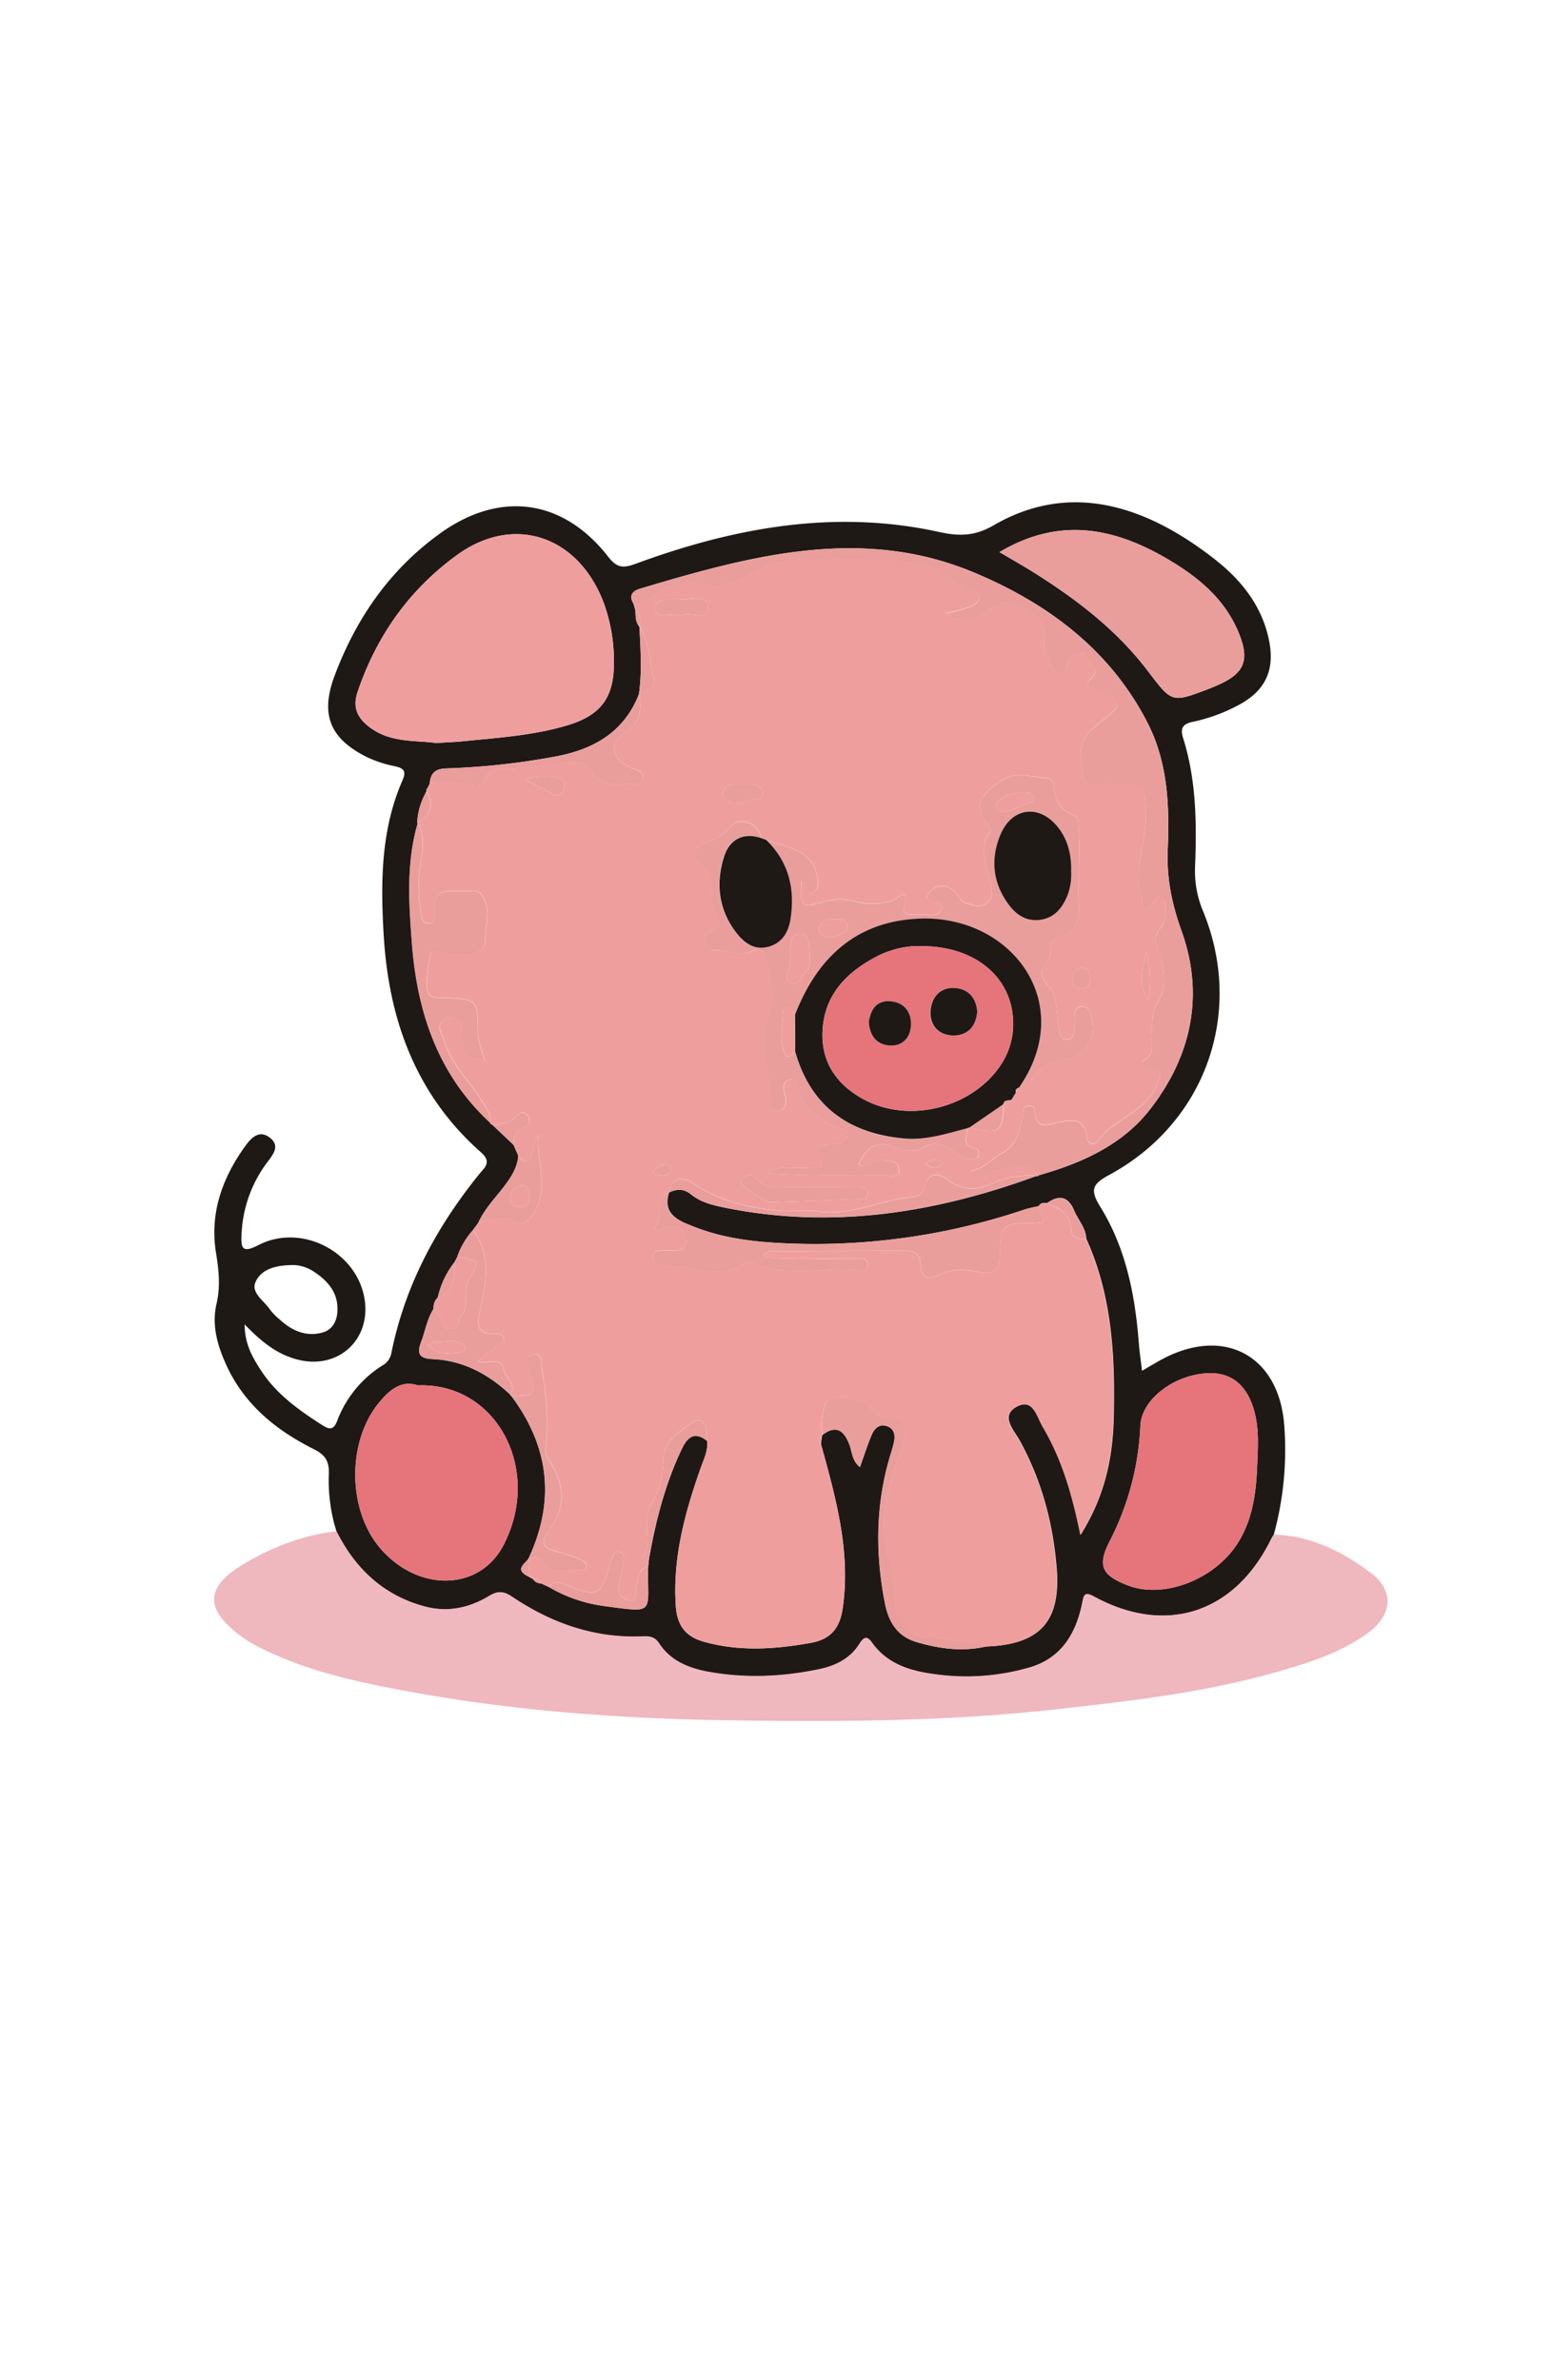 <svg id="Capa_1" data-name="Capa 1" xmlns="http://www.w3.org/2000/svg" viewBox="0 0 667.71 1024"><defs><style>.cls-1{fill:#1f1916;}.cls-2{fill:#efb7be;}.cls-3{fill:#ef9e9e;}.cls-4{fill:#e99e9c;}.cls-5{fill:#e6747b;}</style></defs><path class="cls-1" d="M144.74,658.82A73,73,0,0,1,141.48,634c.16-5.19-1.49-8-6.26-10.38-16-8-29.61-18.84-37.49-35.52-4-8.58-6.79-17.64-4.58-27.11,1.73-7.38,1-14.37-.17-21.66-2.87-17.21,2.58-32.38,12.51-46.2,2.57-3.58,6-7.15,10.54-3.69,4.73,3.63,1.38,7.37-1.25,10.89a55.43,55.43,0,0,0-10.86,30.73c-.34,6.14.4,8.18,7.24,4.65,18.27-9.44,41.81,2.5,45.55,22.46,3.36,17.89-11,31.31-28.63,26.81-8.79-2.23-15.62-7.64-22.83-15.17,0,8.58,3.5,14.44,7.21,20.09,6.68,10.17,16.38,17,26.47,23.45,3.19,2,4.76,1.6,6.17-2.12a48.28,48.28,0,0,1,19.58-23.84,7.61,7.61,0,0,0,3.71-5.28c5.79-28.94,19.35-54.09,37.73-76.88,2.28-2.83,5.68-5.14.81-9.44-28-24.73-39.7-57-41.85-93.39-1.34-22.72-1.27-45.33,8.11-66.73,1.86-4.24.14-5.23-3.61-6.06a50.45,50.45,0,0,1-12-4c-15.8-8-19.81-18.34-13.62-34.88,9.24-24.68,23.72-45.59,45.27-61.15,25.8-18.63,53-15,72.46,10,3.67,4.71,6.29,5,11.75,3C315.76,227,359.09,219,404,228.88c8.73,1.93,15.42,1.82,23.58-2.91,31.19-18.08,63.29-10.16,94.9,14.55,11.55,9,20.59,20.24,23.54,35.25,2.47,12.59-1.62,21.38-13,27.5a73.86,73.86,0,0,1-19.83,7.29c-4.18.88-5.58,2.6-4.18,7,5.71,18.1,5.87,36.79,5.13,55.51a44.59,44.59,0,0,0,3.46,19c17.82,43.36,1.24,90.82-40.19,113.33-7.4,4-8.66,6.36-4,13.9,11.09,17.92,15,38.24,16.58,59,.27,3.55.82,7.08,1.34,11.48,3.88-2.21,6.92-4.13,10.12-5.73,26.21-13.09,48.87-.13,51.06,29.14A138.67,138.67,0,0,1,548,660.36a14.09,14.09,0,0,0-.91,1.41C531.53,694,501.79,703.91,470.65,687c-4.28-2.33-4.41-.46-5.09,2.87-2.72,13.31-9.19,23.9-23.05,27.76a97.13,97.13,0,0,1-37.8,3.12c-11.51-1.36-22.38-3.85-29.64-14-2.36-3.31-3.72-2-5.45.74-4.06,6.36-10.36,9.36-17.53,10.84-15.38,3.16-30.86,3.91-46.36,1.22-8.81-1.52-17-4.47-22.26-12.49-1.59-2.44-3.75-3.06-6.52-2.93-20.86,1-39.54-5.58-56.63-17.07-3.51-2.36-6.12-2.64-9.83-.38-8.51,5.16-17.76,7.21-27.66,4.59C165,686.46,152.88,675,144.74,658.82Zm84.61,20.6-.08-.06a4,4,0,0,0,3.47,1.89l3.44,1.59A63.27,63.27,0,0,0,260,691c22.69,3.1,18.37,3,18.87-17,.13-1.13.25-2.26.38-3.4,2.85-16.26,6.94-32.14,14.07-47.14,2.51-5.28,5.5-7.73,10.88-3.53.54,4.13-1.32,7.66-2.64,11.39-6.82,19.27-12.19,38.78-10.81,59.61.54,8.19,4,13.14,11.9,15.37,15.36,4.37,30.7,3.31,46.17.55,8.59-1.54,12.48-6.35,13.71-14.72,3.6-24.55-2.95-47.67-9.33-70.85.15-1.12.3-2.24.44-3.36l.31-.62c5.86-4.33,9.13-1.79,11.44,4.1,1.27,3.24,1.18,7.16,4.59,9.82,1.7-4.76,3.15-9.32,5-13.74,1.13-2.76,3.28-5,6.58-3.88s3.72,4,3.06,7c-.41,1.92-1,3.8-1.6,5.69-6.32,21-6.46,42.19-2.27,63.57,1.58,8.06,5.38,14.26,13.65,16.67,9.8,2.86,19.76,4.25,29.92,1.87,23.19-.86,32.16-10.78,30.28-33.81-1.58-19.4-6.51-37.82-16-55-2.47-4.45-8.51-10.55-.93-14.48,6.91-3.59,8.48,4.48,11,8.72,8.2,13.86,12.71,29.18,16.23,46.55,10.48-16.67,13.87-33.26,14.27-50.65.61-26.28-.73-52.28-11.83-76.77-.17-4.7-3.49-8-5.19-12.08-2.55-6.06-6.42-7-11.65-3.26-1.4-.12-2.81-.27-3.56,1.34a57.77,57.77,0,0,0-5.75,1.31,282,282,0,0,1-108.56,14.38c-11.61-.74-23.14-2.54-33.95-6.81-6.26-2.46-14-5.14-10.75-15l-.09.23c3.32-1.57,6.42-1.68,9.47.82,3.82,3.12,8.46,4.43,13.19,5.43C357,529.1,401.85,522.11,445.84,506l.66.1.48-.46c18.3-5.15,35.72-13,47.49-27.95,17.95-22.83,23.9-49.26,13.82-77.29-4.12-11.48-6.41-22.65-5.9-34.73.78-18.77.14-37.43-8.69-54.69-16.2-31.65-43.36-51.61-74.85-64.74-48.4-20.19-96.23-7.05-143.51,7.05-3.07.92-5,2.84-2.84,6.34.3,1,.6,2.09.89,3.14,0,2.5.07,5,1.8,7.06l-.1-.09c.5,9.51,1.13,19-.15,28.53l.13-.06c-6.43,16.93-20,24.44-36.76,27.4a310.29,310.29,0,0,1-46.3,5c-4.64.11-6.74,2-7.14,6.37l0,.18-1,2.07a1,1,0,0,0-.36,1.27,30.21,30.21,0,0,0-4,13.62h.24c-5,17.18-3.82,34.71-2.46,52.13,2.29,29.3,11.18,55.9,33.4,76.6a1.36,1.36,0,0,0,1.06,1l9.18,8.7,2.07,4.77c-.34,4.29-2.3,7.85-4.75,11.31-4.15,5.84-9.48,10.85-12.48,17.51l-2.3,3.13a33.87,33.87,0,0,0-6.74,11.48l0,.13c-.41.74-.82,1.48-1.22,2.23h0a37.69,37.69,0,0,0-7.16,15.18c-1.49,1.32-1.8,3.11-1.93,5-2.72,4.35-3.45,9.43-5.24,14.1-1.9,5-.79,7.11,4.76,7.35,13.23.57,24.18,6.43,33.66,15.38a.78.78,0,0,0,.52.66c16.15,21.73,18.84,44.89,7.4,69.55l0,0c-1.42,2.5-6.33,4.74-.58,7.78l.25.11ZM187.71,319.69c4.92-.32,8.32-.44,11.69-.78,15.19-1.55,30.5-2.5,45.2-7,14.21-4.36,19.62-12.16,19.52-27a73,73,0,0,0-4.19-25c-10.8-29.39-38.81-38.92-63.36-21.08-20.48,14.89-34.54,34.71-42.69,58.78-2.17,6.4-.44,10.79,4.56,14.82C167.61,319.8,178.72,318.41,187.71,319.69Zm-7.88,276.38c-7-2.33-11.91,1.7-16.33,6.89-14.35,16.87-14.17,46.86.36,63.5,16.29,18.64,42.52,18.14,52.79-1.71C233.4,632.39,213.73,594.84,179.83,596.07ZM541,627.44c.3-6.5.44-13-1.15-19.38-3.06-12.32-10.42-18.12-21.47-17.15-14.32,1.25-27.23,11.57-27.76,22.47a119.43,119.43,0,0,1-13.11,49.52c-5.46,10.6-3.74,14.83,7.77,19.24,15.71,6,37.93-2.85,47.6-18.81C539.63,652.22,540.6,639.92,541,627.44ZM430,237.54c5.47,3.24,9.86,5.71,14.13,8.38,18.82,11.76,36.32,25.09,49.87,43,10.2,13.46,10.16,13.5,25.84,7.55,1.32-.5,2.62-1.06,3.92-1.63,11.47-5,14-10.55,9.33-22.16-6-15-17.8-24.58-31.2-32.38C479.05,227,455.68,222.29,430,237.54ZM126.52,544.29c-7.42,0-13.84,1.47-16.5,7.1-2.26,4.81,3.52,8.16,6.09,12a25.71,25.71,0,0,0,4.11,4.24c5.25,4.84,11.33,7.66,18.51,5.7,4.19-1.14,6.16-4.73,6.43-9,.5-8-4-13.17-10.19-17.24A17,17,0,0,0,126.52,544.29Z"/><path class="cls-2" d="M144.74,658.82c8.14,16.16,20.24,27.64,38.09,32.36,9.9,2.62,19.15.57,27.66-4.59,3.71-2.26,6.32-2,9.83.38C237.41,698.46,256.09,705,277,704c2.77-.13,4.93.49,6.52,2.93,5.23,8,13.45,11,22.26,12.49,15.5,2.69,31,1.94,46.36-1.22,7.17-1.48,13.47-4.48,17.53-10.84,1.73-2.7,3.09-4,5.45-.74,7.26,10.19,18.13,12.68,29.64,14a97.13,97.13,0,0,0,37.8-3.12c13.86-3.86,20.33-14.45,23.05-27.76.68-3.33.81-5.2,5.09-2.87,31.14,17,60.88,7.06,76.42-25.18a14.09,14.09,0,0,1,.91-1.41c15.92.38,29.48,7.33,41.73,16.45C600,684.45,599,695,588.42,702.66c-12.13,8.8-26.28,13.08-40.42,17.06-30.46,8.57-61.77,12.17-93.14,15.67-48.42,5.41-97,5.55-145.53,4.69-44.8-.79-89.53-4.19-133.62-12.32-22-4.07-44.25-8.8-64.61-19.24a49.88,49.88,0,0,1-7.15-4.34c-15.73-11.63-16-21,.49-31C116.73,665.75,130.2,660.51,144.74,658.82Z"/><path class="cls-3" d="M353.17,621.28c6.38,23.18,12.93,46.3,9.33,70.85-1.23,8.37-5.12,13.18-13.71,14.72-15.47,2.76-30.81,3.82-46.17-.55-7.85-2.23-11.36-7.18-11.9-15.37-1.38-20.83,4-40.34,10.81-59.61,1.32-3.73,3.18-7.26,2.64-11.39.12-4.69-.75-11.48-6.4-7.72-5.16,3.43-12.24,7.49-12.47,16.47a38.66,38.66,0,0,1-4.89,18.21c-4.54,7.56.53,15.9-3.58,23l2.39.67c-.13,1.14-.25,2.27-.38,3.4-5,1.47-4.29,6-5.1,9.62-.45,2,.59,5.5-2.74,5-2.94-.43-5.62-2.59-4.75-6.59.78-3.57,1.54-7.15,2.14-10.75.24-1.39,0-2.92-1.65-3.46s-2.61.49-3.14,1.94-1.16,3.18-1.61,4.81c-3.14,11.52-5.24,12.57-16.68,8.14-3.08-1.19-6.14-3.6-9.13.12l-3.44-1.59c-.54-1.76-1.88-2.06-3.47-1.89l.08.06a1.68,1.68,0,0,0-2.16-1.2l-.25-.12a14.68,14.68,0,0,0,.58-7.77l0,0c2.13.54,5-.46,6.32,1.68,4.24,6.88,10.75,2.56,16.15,3.57a1.89,1.89,0,0,0,2.37-1.77,3.45,3.45,0,0,0-1.79-2.51,121.9,121.9,0,0,0-12-4c-5-1.31-5.91-3.84-2.87-7.89,7.76-10.35,7.74-20.43.12-31.66a7.74,7.74,0,0,1-1.05-4.82c1.3-11.59.37-23-1.76-34.44-.39-2.1.66-4.82-2.23-5.74a3.89,3.89,0,0,0-3,1c-2,1.69-.52,3.62-.05,5.46,2.85,11.25,2.85,11.25-7.57,11.53a.78.78,0,0,1-.52-.66c2.68-4.51-2.2-7.06-2.89-10.77-1.1-6-6.77-2.15-11.3-3.52,3.83-3,6.68-5.15,9.51-7.36,1.09-.86,2.56-1.8,1.56-3.36a3.55,3.55,0,0,0-2.84-1.22c-9.2.79-8.3-4.39-7-10.74,2.38-11.52,4.87-23.23-3.22-33.83l2.3-3.13c5.07-2,9.88-3.35,15.33-.25,2.59,1.48,5.73,0,7.89-3.06,8-11.18,1.47-23.05,2.73-34.56-1.81,2.78-2.09,5.76-2.94,8.57-1.39,4.6-3.62,3-5.78.48l-2.07-4.77c-.1-3.79,1.34-6.31,5.16-7.73,2.19-.81,2.25-3.23.85-5s-3.26-1.1-4.43.18c-3,3.24-6.68,4-10.76,3.84a1.36,1.36,0,0,1-1.06-1c.64-3.36-1.16-5.66-2.84-8.41-5.5-9-13.8-16.34-16.82-26.93-.81-2.84-3.63-5.47-.45-8.44a4.75,4.75,0,0,1,4.77-.91c4,1.16,3.52,4.54,3.65,7.62.38,8.89.39,8.89,9.54,11-.63-4.19-2.89-7.78-2.88-12.18,0-14.69-.21-14.69-15.16-15.32-3.07-.13-6.38.48-6.78-4.23-.43-5,.67-10.13,1.5-14.82.51-2.86,6.36,1.34,10,.42a18.66,18.66,0,0,1,5.07-.06c4.47.14,8.55-1.46,8.55-6.14,0-6.75,3-14.05-2.25-20.21a3.5,3.5,0,0,0-2.37-.72c-3.95-.07-7.9-.14-11.85,0-3.4.1-4.88,2.1-5.24,5.42-.34,3.11,1.38,8.5-2.86,8.44-3.81-.06-2.92-5.82-3.79-9.11-.56-2.11,0-4.51-.18-6.74-.89-9.13,4.28-18.37-.53-27.41h-.23c5.63-3.29,7.4-7.7,4-13.62a1,1,0,0,1,.36-1.27l1-2.07,0-.18c5.53-.2,11-.57,16.57.45,2.3.42,5.91,1.19,6.94-1.53,2.37-6.26,7.35-5.08,12-5.12,5.07-.05,10.06-.74,15.09-1.27,6.2-.67,14.82-3.59,18.44,1.91,5.23,8,11.77,5.73,18.34,6.07,1.94.1,4.26.08,4.36-2.73.08-2.39-1.72-3.21-3.75-3.87-9.24-3-11.77-10.62-4.14-15.47s7-10.51,6.34-17.25l-.13.06c2.95-1.26,7.73-1.56,6.34-6.17-2.24-7.41-1.58-15.63-6.19-22.36l.1.09c.15-2.54.93-5.25-1.8-7.06-.29-1.05-.59-2.1-.89-3.14,2.24-.18,4.29-.37,6.32-1.88,8.09-6,17-8.43,27.06-5.5,2.81.83,5.32-.44,8.07-1.32,8.4-2.71,16.46-9.16,24.29-9.5,19.85-.85,39.84-2.21,59.93,1.83,9.09,1.83,12.83,10.13,21.44,11.6,3.52.6,1.46,4.78-1.59,6-3.5,1.35-7.24,2.12-10.87,3.14,5,3.11,9,5.79,15,.86,3.49-2.89,9.13-6.52,15.14-4,6.53,2.77,13.13,5.05,11.86,14.71-.47,3.55,2.05,7.52,3.34,11.26a3.81,3.81,0,0,0,3.81,2.83c1.65-.07,2.33-1.32,2.57-2.85.67-4.31,3.21-6.25,7.53-5.91-.42,4,9.65,5.55,2.55,11.4-2.21,1.82.1,3.37,2,4.26,12.74,6,12.75,6.14,1.46,15-.66.53-1.22,1.19-1.89,1.7-7.6,5.77-5.52,14.2-4.21,21.17,1.17,6.25,8.22,2,12.49,3.16a3.36,3.36,0,0,0,.84,0c13.15,0,13.07.09,13.31,13.28.21,12-5.71,23.64-1.78,35.81.48,1.5-.44,3.68,1.75,4.22.73.18,2-.72,2.63-1.48,1.26-1.55,1.25-5.17,4.5-3.28,2.21,1.28,1.17,4.11,1.32,6.3a10.16,10.16,0,0,1-2.25,7.14c-2.66,3.3-2.19,5.88-.64,9.87,2.66,6.84,3.6,15.84-.05,21.26-3.27,4.87-2.5,9.3-3.15,13.65-.6,4,2.61,8.15-2.81,11.72-2.66,1.75.33,3.62,2.86,3.83,5,.42,4.06,2.54,2.64,6.25-4.72,12.39-18.65,15-25.66,24.89a2.49,2.49,0,0,1-4.54-1.22c-1.28-9.49-7.13-8.11-13.74-6.6-3.17.72-7.67,2.42-8.67-3.42-.31-1.87,0-4.45-3-4-2.61.44-2,3.09-2.45,4.87-1.57,5.9-2.09,12-8.74,15.44-4.2,2.16-7.16,6.52-13.57,7.8,5.33,2.91,8.43.49,11.85-.19,5.91-1.18,12.37-4.66,17.56,1.86l-.48.46-.66-.1a38,38,0,0,0-19.58,3.6c-5.67,2.53-12.32,3-18.29-1.68-4-3.09-8.7-3.94-10.18,3-.71,3.31-3.29,4.13-5.56,4.3-13.58,1-26.17,8.3-40.32,6.07-5.24-.83-10.74.23-16.07-.21-13.41-1.1-26.29-4.1-37.66-11.83-5.22-3.55-9.28-2-10.44,3.89l.09-.23c-6.54,3.79-2,11.35-6.62,16.08,1.64.16,2.27.42,2.74.25,5.09-1.86,10.54-2.12,11.22,4.35.62,6-5.34,4.1-8.95,4.56-2.11.27-5.13-.57-5.2,2.75s2.7,4.12,5.41,4c11.21-.66,22.72,6.49,33.71-1.34.92-.65,2.94-.48,4.12,0,14.42,6.34,29.56,1.66,44.3,3,1.85.17,4.61.4,4.69-2.28.09-3.4-3-2.67-5.1-2.71-7.07-.11-14.16.13-21.22-.1C341.06,541.23,335,542.5,328,540c1.92-1,2.58-1.7,3.25-1.7,19.53-.1,39-.12,58.58-.18,4.25,0,6,2.14,6.25,6.27.27,4.95,3,6.62,7.44,4.32,5.64-2.91,11.53-2.74,17.36-1.38,6.28,1.46,8.93-.56,9.17-7,.51-13.73.87-13.91,14.84-14.11,1.3,0,2.61-.25,4.18-.41-.86-2.59-1.57-4.68-2.27-6.77.75-1.61,2.16-1.46,3.56-1.34,5.46,1.94,10.11,4.4,10.48,11.31.19,3.6,3.35,4.07,6.36,4,11.1,24.49,12.44,50.49,11.83,76.77-.4,17.39-3.79,34-14.27,50.65-3.52-17.37-8-32.69-16.23-46.55-2.51-4.24-4.08-12.31-11-8.72-7.58,3.93-1.54,10,.93,14.48,9.51,17.16,14.44,35.58,16,55,1.88,23-7.09,32.95-30.29,33.81-2.42-.7-4.82-1.93-7.25-2-6.21-.15-12.14-2.08-18.44-2-6.94,0-13.36-9.09-13.34-16.1,0-8.7-2.73-17.06-4.33-25.57-2.66-14.15,2.91-27.07,7.17-40.09,2.81-8.6,1.54-11.42-7.16-13-3.28-.59-5.5-1.28-7.28-4.57-2-3.72-16.74-5-18.24-1.52a25.55,25.55,0,0,0-1.45,13.79l-.31.62C352,618.84,351.77,620,353.17,621.28Zm78.5-146.13c1.44,0,2.71-.4,3.36-1.87l2-3.2,1.31-2.12,1.11-1.57c1.81.19,3.51-.14,4.29-1.95,2.53-5.85,8.05-6.69,13.24-7.81,10.51-2.26,15.5-10.87,11.94-20.93-.52-1.48-1.22-2.53-2.83-2.66-2-.16-3.34.72-3.57,2.73s-.12,4-.24,5.92c-.16,2.56-.16,5.67-3.71,5.45-2.81-.18-2.65-3-3.11-5.25-1.17-5.7-.14-12.14-3.85-17-2.78-3.61-5.76-6.28-1.43-10.56,3.07-3-.06-9.34,4.95-11,7.81-2.57,9.51-7,9.08-15.22-.56-10.52.68-21.19-.2-31.81-.16-2,.18-4.76-1.67-5.39-6.76-2.32-8.63-7.41-9.11-13.74a3.34,3.34,0,0,0-2.22-2.29c-6.9-.68-14.46-3.11-20.47,1.09s-13.39,9.71-5.42,18.78c.65.75,1.2,2.53.79,3.15-5.21,7.74-1.08,15.16.43,22.72.53,2.66,1.06,5.63-1.69,7.81-2.94,2.35-5.77,1-8.8.21-2.86-.79-3.51-3.3-5.15-5.1a7.17,7.17,0,0,0-10.62,0c-3.51,3.7,1.62,3.73,3.49,4.95.95.63,2.27,1.14,1.72,2.44-1.45,3.41-4.69,2.76-7.35,2.55-3.35-.26-10,1.33-9.09-2.88,2.32-10.29-2.41-3.84-5.25-3a30.17,30.17,0,0,1-15.89.13,24.15,24.15,0,0,0-13.3.19c-9.46,3-10.42,2-9.63-8.53,3.27-.37.81,6.85,5.24,4.25,2.81-1.66,2-5,1.3-7.79-3-11.1-13.43-11.15-21.64-14.52l-2-.8c-2-6.82-9-9.43-13.5-4.7A23.74,23.74,0,0,1,304,362.61c-5,1.59-7.28,6.4-2.44,9.4s4.31,6.54,4.46,10.63c.13,3.34-.71,6.83,1.5,9.87,2.64,3.64,2.69,6.56-2,8.75a4.18,4.18,0,0,0-2.09,5.09,3.79,3.79,0,0,0,4.08,2.47c5.26-.42,10.22,3,15.8.56,3.6-1.57,6.21,0,6.67,4.81.71,7.4,4.78,13.24.75,22.45-4.88,11.14.67,24.92,1,37.59.05,2.1,1.25,4,3.75,3.55,1.86-.33,2.65-2,2.67-3.86a9,9,0,0,0-.53-3.31c-.95-2.46-.53-5.07,1.59-6,3.14-1.33,3.65,2.25,4.15,4,2.46,8.35,8.6,12.8,16,16.19,2.1,1,6,.66,5.12,4.26-.63,2.67-3.82,2.92-6.39,3.13-3.34.28-7.34,1.33-5.33,5.31,3.36,6.61-1.61,4.54-4.25,4.87-6.33.78-13-1.44-19.07,2.41,17.13,1,34.23,1.06,51.33,1,2.29,0,6.16,1.16,6.14-2.43,0-3.91-4.07-3.7-7.1-4.32-3.76-.76-5.93,4.92-10.48,2,3.21-6.21,6.4-10.62,14.91-7.78,3.75,1.26,8.61,3.22,13,.46,4.59-2.9,8.69-1.3,12.59,1.35,2.36,1.6,4.63,3.3,7.51,3.74,1.41.21,2.93.11,3.63-1.42a2.2,2.2,0,0,0-1.62-3.26c-5.8-1.44-3.34-5.39-2.8-8.77l.25-.38.44.13c12.49,3.27,14.39,2,14.54-10Zm-113,33.39c-.23,1.65,10.65,8.78,13.06,8.7q18.39-.6,36.76-1.29c1.88-.07,4.61.44,4.76-2.23.2-3.48-3-2.75-5-2.77-9.62-.11-19.24,0-28.86-.1-4.91-.07-10,1.21-14-3.82C323.46,504.58,320.23,505.58,318.65,508.54ZM293.24,264.71c3.7-1.66,11.1,2.51,11.35-2.67.34-6.84-7.23-3.81-11.51-4.22s-11.27-.31-11.06,4C282.25,266.61,289.15,263.6,293.24,264.71Zm26.23,72.75c-2.38.66-5.59-1-7.58,1.73a3.62,3.62,0,0,0,.78,5.29c4.57,2.79,9.08-.59,13.65-.83,1.63-.08,2.07-2.64,1.09-4.22C325.54,336.4,322.33,338.05,319.47,337.46Zm-93.53-2c4.55,2.4,7.88,4.14,11.2,5.9,2.35,1.25,4.41,1.14,5.41-1.62a3.57,3.57,0,0,0-2.86-5.07A25.77,25.77,0,0,0,225.94,335.43Zm267.34,74c-3,10.45-2.66,16,.65,20.67A53.67,53.67,0,0,0,493.28,409.42ZM469,420.79c-.16-2.16-.73-4.22-3.13-4.33a4.39,4.39,0,0,0-4.55,4.08,4.28,4.28,0,0,0,4,4.65C468.15,425.56,468.88,423.16,469,420.79ZM280.94,504.6c3,1.39,5.38,2,7.32-.36a1.82,1.82,0,0,0-.71-2.82C284.9,500.48,282.82,501.56,280.94,504.6Zm117-4c3,2.25,5.15,2.5,7.56.08C403.24,498.38,401.08,498.7,398,500.56Z"/><path class="cls-3" d="M187.71,319.69c-9-1.28-20.1.11-29.27-7.26-5-4-6.73-8.42-4.56-14.82,8.15-24.07,22.21-43.89,42.69-58.78,24.55-17.84,52.56-8.31,63.36,21.08a73,73,0,0,1,4.19,25c.1,14.83-5.31,22.63-19.52,27-14.7,4.52-30,5.47-45.2,7C196,319.25,192.63,319.37,187.71,319.69Z"/><path class="cls-4" d="M447,505.62c-5.19-6.52-11.65-3-17.56-1.86-3.42.68-6.52,3.1-11.85.19,6.41-1.28,9.37-5.64,13.57-7.8,6.65-3.41,7.17-9.54,8.74-15.44.47-1.78-.16-4.43,2.45-4.87,3-.5,2.72,2.08,3,4,1,5.84,5.5,4.14,8.67,3.42,6.61-1.51,12.46-2.89,13.74,6.6a2.49,2.49,0,0,0,4.54,1.22c7-9.89,20.94-12.5,25.66-24.89,1.42-3.71,2.33-5.83-2.64-6.25-2.53-.21-5.52-2.08-2.86-3.83,5.42-3.57,2.21-7.68,2.81-11.72.65-4.35-.12-8.78,3.15-13.65,3.65-5.42,2.71-14.42.05-21.26-1.55-4-2-6.57.64-9.87a10.16,10.16,0,0,0,2.25-7.14c-.15-2.19.89-5-1.32-6.3-3.25-1.89-3.24,1.73-4.5,3.28-.61.76-1.9,1.66-2.63,1.48-2.19-.54-1.27-2.72-1.75-4.22-3.93-12.17,2-23.82,1.78-35.81-.24-13.19-.16-13.27-13.31-13.28a3.36,3.36,0,0,1-.84,0c-4.27-1.18-11.32,3.09-12.49-3.16-1.31-7-3.39-15.4,4.21-21.17.67-.51,1.23-1.17,1.89-1.7,11.29-8.86,11.28-9-1.46-15-1.91-.89-4.22-2.44-2-4.26,7.1-5.85-3-7.37-2.55-11.4-4.32-.34-6.86,1.6-7.53,5.91-.24,1.53-.92,2.78-2.57,2.85a3.81,3.81,0,0,1-3.81-2.83c-1.29-3.74-3.81-7.71-3.34-11.26,1.27-9.66-5.33-11.94-11.86-14.71-6-2.55-11.65,1.08-15.14,4-5.95,4.93-9.95,2.25-15-.86,3.63-1,7.37-1.79,10.87-3.14,3.05-1.18,5.11-5.36,1.59-6-8.61-1.47-12.35-9.77-21.44-11.6-20.09-4-40.08-2.68-59.93-1.83-7.83.34-15.89,6.79-24.29,9.5-2.75.88-5.26,2.15-8.07,1.32-10-2.93-19-.54-27.06,5.5-2,1.51-4.08,1.7-6.32,1.88-2.16-3.5-.23-5.42,2.84-6.34,47.28-14.1,95.11-27.24,143.51-7.05,31.49,13.13,58.65,33.09,74.85,64.74,8.83,17.26,9.47,35.92,8.69,54.69-.51,12.08,1.78,23.25,5.9,34.73,10.08,28,4.13,54.46-13.82,77.29C482.7,492.65,465.28,500.47,447,505.62Z"/><path class="cls-5" d="M179.83,596.07c33.9-1.23,53.57,36.32,36.82,68.68-10.27,19.85-36.5,20.35-52.79,1.71-14.53-16.64-14.71-46.63-.36-63.5C167.92,597.77,172.83,593.74,179.83,596.07Z"/><path class="cls-5" d="M541,627.44c-.42,12.48-1.39,24.78-8.11,35.89-9.67,16-31.89,24.84-47.6,18.81-11.51-4.41-13.23-8.64-7.77-19.24a119.43,119.43,0,0,0,13.11-49.52c.53-10.9,13.44-21.22,27.76-22.47,11.05-1,18.41,4.83,21.47,17.15C541.47,614.42,541.33,620.94,541,627.44Z"/><path class="cls-4" d="M430,237.54c25.72-15.25,49.09-10.54,71.89,2.72,13.4,7.8,25.22,17.42,31.2,32.38,4.64,11.61,2.14,17.16-9.33,22.16-1.3.57-2.6,1.13-3.92,1.63-15.68,5.95-15.64,5.91-25.84-7.55-13.55-17.87-31-31.2-49.87-43C439.82,243.25,435.43,240.78,430,237.54Z"/><path class="cls-4" d="M446.84,519c.7,2.09,1.41,4.18,2.27,6.77-1.57.16-2.88.4-4.18.41-14,.2-14.33.38-14.84,14.11-.24,6.47-2.89,8.49-9.17,7-5.83-1.36-11.72-1.53-17.36,1.38-4.47,2.3-7.17.63-7.44-4.32-.23-4.13-2-6.28-6.25-6.27-19.53.06-39.05.08-58.58.18-.67,0-1.33.67-3.25,1.7,6.95,2.53,13,1.26,18.89,1.45,7.06.23,14.15,0,21.22.1,2.07,0,5.19-.69,5.1,2.71-.08,2.68-2.84,2.45-4.69,2.28-14.74-1.35-29.88,3.33-44.3-3-1.18-.52-3.2-.69-4.12,0-11,7.83-22.5.68-33.71,1.34-2.71.15-5.47-.67-5.41-4s3.09-2.48,5.2-2.75c3.61-.46,9.57,1.41,8.95-4.56-.68-6.47-6.13-6.21-11.22-4.35-.47.17-1.1-.09-2.74-.25,4.59-4.73.08-12.29,6.62-16.08-3.29,9.88,4.49,12.56,10.75,15,10.81,4.27,22.34,6.07,33.95,6.81a282,282,0,0,0,108.56-14.38A57.77,57.77,0,0,1,446.84,519Z"/><path class="cls-4" d="M179.69,354.15c4.81,9-.36,18.28.53,27.41.21,2.23-.38,4.63.18,6.74.87,3.29,0,9.05,3.79,9.11,4.24.06,2.52-5.33,2.86-8.44.36-3.32,1.84-5.32,5.24-5.42,4-.12,7.9-.05,11.85,0a3.5,3.5,0,0,1,2.37.72c5.26,6.16,2.25,13.46,2.25,20.21,0,4.68-4.08,6.28-8.55,6.14a18.66,18.66,0,0,0-5.07.06c-3.62.92-9.47-3.28-10-.42-.83,4.69-1.93,9.78-1.5,14.82.4,4.71,3.71,4.1,6.78,4.23,14.95.63,15.18.63,15.16,15.32,0,4.4,2.25,8,2.88,12.18-9.15-2.14-9.16-2.14-9.54-11-.13-3.08.35-6.46-3.65-7.62a4.75,4.75,0,0,0-4.77.91c-3.18,3-.36,5.6.45,8.44,3,10.59,11.32,17.88,16.82,26.93,1.68,2.75,3.48,5.05,2.84,8.41-22.22-20.69-31.11-47.29-33.4-76.59C175.87,388.86,174.67,371.33,179.69,354.15Z"/><path class="cls-4" d="M353.92,617.3a25.55,25.55,0,0,1,1.45-13.79c1.5-3.47,16.22-2.2,18.24,1.52,1.78,3.29,4,4,7.28,4.57,8.7,1.59,10,4.41,7.16,13-4.26,13-9.83,25.94-7.17,40.09,1.6,8.51,4.36,16.87,4.33,25.57,0,7,6.4,16.15,13.34,16.1,6.3,0,12.23,1.89,18.44,2,2.43.06,4.83,1.29,7.25,2-10.15,2.38-20.11,1-29.91-1.87-8.27-2.41-12.07-8.61-13.65-16.67-4.19-21.38-4.05-42.58,2.27-63.57.57-1.89,1.19-3.77,1.6-5.69.66-3,.16-5.92-3.06-7s-5.45,1.12-6.58,3.88c-1.81,4.42-3.26,9-5,13.74-3.41-2.66-3.32-6.58-4.59-9.82C363.05,615.51,359.78,613,353.92,617.3Z"/><path class="cls-4" d="M203.41,529.29c8.09,10.6,5.6,22.31,3.22,33.83-1.32,6.35-2.22,11.53,7,10.74a3.55,3.55,0,0,1,2.84,1.22c1,1.56-.47,2.5-1.56,3.36-2.83,2.21-5.68,4.4-9.51,7.36,4.53,1.37,10.2-2.43,11.3,3.52.69,3.71,5.57,6.26,2.89,10.77-9.48-9-20.43-14.81-33.66-15.38-5.55-.24-6.66-2.36-4.76-7.35,1.79-4.67,2.52-9.75,5.24-14.1.93,1,1.94,2,2.76,3,1.54,2,1,6,5.12,5.52,3.68-.44,3-4.25,4.57-6.36,3.2-4.39.33-10.06,2.83-14.51,4.89-8.67,5-8.61-5-10.17A33.87,33.87,0,0,1,203.41,529.29Zm-19.64,49.6c5.25,4.42,10.25,3.74,15.21,2.62a1.71,1.71,0,0,0,.77-2.77c-3.95-3-8.6-1.18-13-1.39C186.13,577.32,185.43,578,183.77,578.89Z"/><path class="cls-4" d="M275.07,298.19c.67,6.74,1.22,12.46-6.34,17.25s-5.1,12.46,4.14,15.47c2,.66,3.83,1.48,3.75,3.87-.1,2.81-2.42,2.83-4.36,2.73-6.57-.34-13.11,1.9-18.34-6.07-3.62-5.5-12.24-2.58-18.44-1.91-5,.53-10,1.22-15.09,1.27-4.66,0-9.64-1.14-12,5.12-1,2.72-4.64,1.95-6.94,1.53-5.54-1-11-.65-16.57-.45.4-4.35,2.5-6.26,7.14-6.37a310.29,310.29,0,0,0,46.3-5C255.11,322.63,268.64,315.12,275.07,298.19Z"/><path class="cls-4" d="M220.09,600.75c10.42-.28,10.42-.28,7.57-11.53-.47-1.84-1.93-3.77.05-5.46a3.89,3.89,0,0,1,3-1c2.89.92,1.84,3.64,2.23,5.74,2.13,11.41,3.06,22.85,1.76,34.44a7.74,7.74,0,0,0,1.05,4.82c7.62,11.23,7.64,21.31-.12,31.66-3,4.05-2.16,6.58,2.87,7.89a121.9,121.9,0,0,1,12,4,3.45,3.45,0,0,1,1.79,2.51,1.89,1.89,0,0,1-2.37,1.77c-5.4-1-11.91,3.31-16.15-3.57-1.32-2.14-4.19-1.14-6.32-1.68C238.93,645.64,236.24,622.48,220.09,600.75Z"/><path class="cls-4" d="M287.74,513.07c1.16-5.9,5.22-7.44,10.44-3.89,11.37,7.73,24.25,10.73,37.66,11.83,5.33.44,10.83-.62,16.07.21,14.15,2.23,26.74-5,40.32-6.07,2.27-.17,4.85-1,5.56-4.3,1.48-6.89,6.22-6,10.18-3,6,4.67,12.62,4.21,18.29,1.68a38,38,0,0,1,19.58-3.6c-44,16.13-88.89,23.12-135.44,13.34-4.73-1-9.37-2.31-13.19-5.43C294.16,511.39,291.06,511.5,287.74,513.07Z"/><path class="cls-4" d="M222.94,497.34c2.16,2.5,4.39,4.12,5.78-.48.85-2.81,1.13-5.79,2.94-8.57-1.26,11.51,5.28,23.38-2.73,34.56-2.16,3-5.3,4.54-7.89,3.06-5.45-3.1-10.26-1.74-15.33.25,3-6.66,8.33-11.67,12.48-17.51C220.64,505.19,222.6,501.63,222.94,497.34Zm4.72,15.91c-.08-.86-.48-3.54-3.37-3.28-3.1.29-4.7,2.79-4.77,5.93-.06,2.48,1.54,3.33,3.81,3.41C226.57,519.43,227.93,517.84,227.66,513.25Z"/><path class="cls-4" d="M236.18,682.84c3-3.72,6-1.31,9.13-.12,11.44,4.43,13.54,3.38,16.68-8.14.45-1.63,1-3.22,1.61-4.81s1.43-2.5,3.14-1.94,1.89,2.07,1.65,3.46c-.6,3.6-1.36,7.18-2.14,10.75-.87,4,1.81,6.16,4.75,6.59,3.33.49,2.29-3,2.74-5,.81-3.66.14-8.15,5.1-9.62-.5,20,3.82,20.08-18.87,17A63.27,63.27,0,0,1,236.18,682.84Z"/><path class="cls-4" d="M279.22,670.6l-2.39-.67c4.11-7.14-1-15.48,3.58-23a38.66,38.66,0,0,0,4.89-18.21c.23-9,7.31-13,12.47-16.47,5.65-3.76,6.52,3,6.4,7.72-5.38-4.2-8.37-1.75-10.88,3.53C286.16,638.46,282.07,654.34,279.22,670.6Z"/><path class="cls-3" d="M196.67,540.77c10,1.56,9.89,1.5,5,10.17-2.5,4.45.37,10.12-2.83,14.51-1.55,2.11-.89,5.92-4.57,6.36-4.08.49-3.58-3.5-5.12-5.52-.82-1.08-1.83-2-2.76-3,.13-1.85.44-3.64,1.93-5,7.71-2.55,6.93-9.11,7.16-15.18h0c.4-.75.81-1.49,1.22-2.23Z"/><path class="cls-4" d="M275.09,269.72c4.61,6.73,4,14.95,6.19,22.36,1.39,4.61-3.39,4.91-6.34,6.17C276.22,288.74,275.59,279.23,275.09,269.72Z"/><path class="cls-4" d="M467.24,533c-3,0-6.17-.43-6.36-4-.37-6.91-5-9.37-10.48-11.31,5.23-3.7,9.1-2.8,11.65,3.26C463.75,524.94,467.07,528.28,467.24,533Z"/><path class="cls-4" d="M211.69,483.87c4.08.12,7.79-.6,10.76-3.84,1.17-1.28,3.12-1.85,4.43-.18s1.34,4.18-.85,5c-3.82,1.42-5.26,3.94-5.16,7.73Z"/><path class="cls-4" d="M195.48,543.12c-.23,6.07.55,12.63-7.16,15.18A37.69,37.69,0,0,1,195.48,543.12Z"/><path class="cls-4" d="M183.43,340.52c3.43,5.92,1.66,10.33-4,13.62A30.08,30.08,0,0,1,183.43,340.52Z"/><path class="cls-4" d="M227.52,670.33a14.68,14.68,0,0,1-.58,7.77C221.19,675.07,226.1,672.83,227.52,670.33Z"/><path class="cls-4" d="M273.39,262.75c2.73,1.81,1.95,4.52,1.8,7.06C273.46,267.74,273.42,265.25,273.39,262.75Z"/><path class="cls-4" d="M353.17,621.28c-1.4-1.33-1.16-2.44.44-3.36C353.47,619,353.32,620.16,353.17,621.28Z"/><path class="cls-4" d="M229.27,679.36c1.59-.17,2.93.13,3.47,1.89A4,4,0,0,1,229.27,679.36Z"/><path class="cls-4" d="M227.19,678.22a1.68,1.68,0,0,1,2.16,1.2Z"/><path class="cls-4" d="M184.83,337.18l-1,2.07Z"/><path class="cls-4" d="M196.7,540.9c-.41.74-.82,1.48-1.22,2.23C195.88,542.38,196.29,541.64,196.7,540.9Z"/><path class="cls-4" d="M416.44,485.35c-.54,3.38-3,7.33,2.8,8.77a2.2,2.2,0,0,1,1.62,3.26c-.7,1.53-2.22,1.63-3.63,1.42-2.88-.44-5.15-2.14-7.51-3.74-3.9-2.65-8-4.25-12.59-1.35-4.36,2.76-9.22.8-13-.46-8.51-2.84-11.7,1.57-14.91,7.78,4.55,2.87,6.72-2.81,10.48-2,3,.62,7.08.41,7.1,4.32,0,3.59-3.85,2.42-6.14,2.43-17.1.1-34.2.06-51.33-1,6.07-3.85,12.74-1.63,19.07-2.41,2.64-.33,7.61,1.74,4.25-4.87-2-4,2-5,5.33-5.31,2.57-.21,5.76-.46,6.39-3.13.84-3.6-3-3.29-5.12-4.26-7.36-3.39-13.5-7.84-16-16.19-.5-1.71-1-5.29-4.15-4-2.12.9-2.54,3.51-1.59,6a9,9,0,0,1,.53,3.31c0,1.82-.81,3.53-2.67,3.86-2.5.44-3.7-1.45-3.75-3.55-.31-12.67-5.86-26.45-1-37.59,4-9.21,0-15.05-.75-22.45-.46-4.78-3.07-6.38-6.67-4.81-5.58,2.44-10.54-1-15.8-.56a3.79,3.79,0,0,1-4.08-2.47,4.18,4.18,0,0,1,2.09-5.09c4.69-2.19,4.64-5.11,2-8.75-2.21-3-1.37-6.53-1.5-9.87-.15-4.09.44-7.6-4.46-10.63s-2.52-7.81,2.44-9.4a23.74,23.74,0,0,0,10.24-6.71c4.54-4.73,11.46-2.12,13.5,4.7-8-2.75-13.83.5-16.18,7.81-3.71,11.55-2.43,22.94,5.24,32.88,3.4,4.4,7.74,7.71,13.83,6,5.89-1.62,8.59-6.27,9.47-11.84,2.06-13-.67-24.64-10.39-34.1,8.21,3.37,18.66,3.42,21.64,14.52.73,2.76,1.51,6.13-1.3,7.79-4.43,2.6-2-4.62-5.24-4.25C344,390,345,391,354.42,388a24.15,24.15,0,0,1,13.3-.19,30.17,30.17,0,0,0,15.89-.13c2.84-.85,7.57-7.3,5.25,3-.94,4.21,5.74,2.62,9.09,2.88,2.66.21,5.9.86,7.35-2.55.55-1.3-.77-1.81-1.72-2.44-1.87-1.22-7-1.25-3.49-4.95a7.17,7.17,0,0,1,10.62,0c1.64,1.8,2.29,4.31,5.15,5.1,3,.84,5.86,2.14,8.8-.21,2.75-2.18,2.22-5.15,1.69-7.81-1.51-7.56-5.64-15-.43-22.72.41-.62-.14-2.4-.79-3.15-8-9.07-.7-14.51,5.42-18.78s13.57-1.77,20.47-1.09a3.34,3.34,0,0,1,2.22,2.29c.48,6.33,2.35,11.42,9.11,13.74,1.85.63,1.51,3.4,1.67,5.39.88,10.62-.36,21.29.2,31.81.43,8.2-1.27,12.65-9.08,15.22-5,1.65-1.88,8-4.95,11-4.33,4.28-1.35,6.95,1.43,10.56,3.71,4.82,2.68,11.26,3.85,17,.46,2.24.3,5.07,3.11,5.25,3.55.22,3.55-2.89,3.71-5.45.12-2,0-4,.24-5.92s1.61-2.89,3.57-2.73c1.61.13,2.31,1.18,2.83,2.66,3.56,10.06-1.43,18.67-11.94,20.93-5.19,1.12-10.71,2-13.24,7.81-.78,1.81-2.48,2.14-4.29,1.95,23.24-35.67-4.54-72.1-42.86-71.17-25.69.62-44.11,14.32-54.6,41.52-.69-1.13-1.12-2.72-2.13-3.29a2,2,0,0,0-3,1.79c-.27,6.06-1.49,12.3.68,18.1.88,2.37,3.24.77,4.55-.9,6.72,23.63,23.08,35.25,46.89,37.4C398.49,490.69,407.43,487.69,416.44,485.35Zm44.42-110.18c.1-7-1.23-13.57-5.6-19.15-7.95-10.15-19.83-8.86-24.81,3-4.32,10.29-3.47,20.44,3.21,29.76,3.35,4.66,7.6,7.71,13.59,7,6.37-.74,9.76-5.08,12.06-10.62A26.07,26.07,0,0,0,460.86,375.17ZM348.45,410.75c-.39-3,.19-8.87-3.95-9.07-4.68-.22-4.59,5.38-4.55,9.41a22.11,22.11,0,0,1-.23,4.23c-.47,2.64-2.94,6,.54,7.57,3.92,1.76,4.37-3.27,6.59-5C348.78,416.4,348.48,413.82,348.45,410.75Zm96.22-66.1c.28-2.12-.38-3.07-1.55-3.31a16.78,16.78,0,0,0-13.48,3.08,2.59,2.59,0,0,0-.45,3.77c1.5,1.77,3.55,1.31,5.43.57C438.13,347.38,441.6,345.91,444.67,344.65Zm-87.46,58.72c2.59-1.27,6.79-.55,7.43-4.21.58-3.31-2.6-3.85-5.19-3.73-3,.14-6.65.4-7.07,4.24C352.1,402.29,354.92,402.86,357.21,403.37Z"/><path class="cls-1" d="M416.44,485.35c-9,2.34-17.95,5.34-27.44,4.49-23.81-2.15-40.17-13.77-46.89-37.4q-.06-7.85-.11-15.7c10.49-27.2,28.91-40.9,54.6-41.52,38.32-.93,66.1,35.5,42.86,71.17L438.35,468c-1,.38-1.64.94-1.31,2.12l-2,3.2c-1.27.34-3.09-.28-3.36,1.87h0l-14.54,10-.44-.13Zm-19.05-78.26a39.4,39.4,0,0,0-19.75,4.22c-13.24,6.76-23.11,16.63-23.78,32.55-.55,13.2,6.13,22.74,17.35,28.94,19.13,10.59,45.82,4.33,58.56-13.45a31.89,31.89,0,0,0,6.08-20.76C434.83,420.07,419.38,407.41,397.39,407.09Z"/><path class="cls-1" d="M329.69,361.4c9.72,9.46,12.45,21.11,10.39,34.1-.88,5.57-3.58,10.22-9.47,11.84-6.09,1.66-10.43-1.65-13.83-6-7.67-9.94-8.95-21.33-5.24-32.88,2.35-7.31,8.19-10.56,16.18-7.81Z"/><path class="cls-4" d="M318.65,508.54c1.58-3,4.81-4,6.74-1.51,4,5,9.07,3.75,14,3.82,9.62.13,19.24,0,28.86.1,2,0,5.2-.71,5,2.77-.15,2.67-2.88,2.16-4.76,2.23q-18.37.7-36.76,1.29C329.3,517.32,318.42,510.19,318.65,508.54Z"/><path class="cls-4" d="M293.24,264.71c-4.09-1.11-11,1.9-11.22-2.87-.21-4.33,6.72-4.44,11.06-4s11.85-2.62,11.51,4.22C304.34,267.22,296.94,263.05,293.24,264.71Z"/><path class="cls-4" d="M319.47,337.46c2.86.59,6.07-1.06,7.94,2,1,1.58.54,4.14-1.09,4.22-4.57.24-9.08,3.62-13.65.83a3.62,3.62,0,0,1-.78-5.29C313.88,336.47,317.09,338.12,319.47,337.46Z"/><path class="cls-4" d="M225.94,335.43a25.77,25.77,0,0,1,13.75-.79,3.57,3.57,0,0,1,2.86,5.07c-1,2.76-3.06,2.87-5.41,1.62C233.82,339.57,230.49,337.83,225.94,335.43Z"/><path class="cls-4" d="M417.13,485.1l14.54-10C431.52,487.07,429.62,488.37,417.13,485.1Z"/><path class="cls-4" d="M493.28,409.42a53.67,53.67,0,0,1,.65,20.67C490.62,425.41,490.3,419.87,493.28,409.42Z"/><path class="cls-4" d="M469,420.79c-.14,2.37-.87,4.77-3.72,4.4a4.28,4.28,0,0,1-4-4.65,4.39,4.39,0,0,1,4.55-4.08C468.29,416.57,468.86,418.63,469,420.79Z"/><path class="cls-4" d="M280.94,504.6c1.88-3,4-4.12,6.61-3.18a1.82,1.82,0,0,1,.71,2.82C286.32,506.56,283.94,506,280.94,504.6Z"/><path class="cls-4" d="M398,500.56c3.11-1.86,5.27-2.18,7.56.08C403.12,503.06,401,502.81,398,500.56Z"/><path class="cls-4" d="M431.67,475.15c.27-2.15,2.09-1.53,3.36-1.87C434.38,474.75,433.11,475.11,431.67,475.15Z"/><path class="cls-4" d="M437,470.08c-.33-1.18.34-1.74,1.31-2.12Z"/><path class="cls-3" d="M183.77,578.89c1.66-.88,2.36-1.57,3-1.54,4.36.21,9-1.66,13,1.39a1.71,1.71,0,0,1-.77,2.77C194,582.63,189,583.31,183.77,578.89Z"/><path class="cls-3" d="M227.66,513.25c.27,4.59-1.09,6.18-4.33,6.06-2.27-.08-3.87-.93-3.81-3.41.07-3.14,1.67-5.64,4.77-5.93C227.18,509.71,227.58,512.39,227.66,513.25Z"/><path class="cls-1" d="M460.86,375.17a26.07,26.07,0,0,1-1.55,10c-2.3,5.54-5.69,9.88-12.06,10.62-6,.69-10.24-2.36-13.59-7-6.68-9.32-7.53-19.47-3.21-29.76,5-11.85,16.86-13.14,24.81-3C459.63,361.6,461,368.21,460.86,375.17Z"/><path class="cls-3" d="M348.45,410.75c0,3.07.33,5.65-1.6,7.15-2.22,1.72-2.67,6.75-6.59,5-3.48-1.57-1-4.93-.54-7.57a22.11,22.11,0,0,0,.23-4.23c0-4-.13-9.63,4.55-9.41C348.64,401.88,348.06,407.76,348.45,410.75Z"/><path class="cls-3" d="M342,436.74q.06,7.85.11,15.7c-1.31,1.67-3.67,3.27-4.55.9-2.17-5.8-.95-12-.68-18.1a2,2,0,0,1,3-1.79C340.88,434,341.31,435.61,342,436.74Z"/><path class="cls-3" d="M444.67,344.65c-3.07,1.26-6.54,2.73-10.05,4.11-1.88.74-3.93,1.2-5.43-.57a2.59,2.59,0,0,1,.45-3.77,16.78,16.78,0,0,1,13.48-3.08C444.29,341.58,445,342.53,444.67,344.65Z"/><path class="cls-3" d="M357.21,403.37c-2.29-.51-5.11-1.08-4.83-3.7.42-3.84,4-4.1,7.07-4.24,2.59-.12,5.77.42,5.19,3.73C364,402.82,359.8,402.1,357.21,403.37Z"/><path class="cls-5" d="M397.39,407.08c22,.33,37.44,13,38.46,31.51a31.89,31.89,0,0,1-6.08,20.76c-12.74,17.78-39.43,24-58.56,13.45-11.22-6.2-17.9-15.74-17.35-28.94.67-15.92,10.54-25.79,23.78-32.55A39.51,39.51,0,0,1,397.39,407.08Zm23,28.24c-.47-6-3.92-10-10-10.25-6.26-.25-9.82,4.24-10.13,10.07-.34,6.17,3.43,10.31,9.68,10.37S419.83,441.92,420.43,435.32Zm-46.67,4.52c.47,5.91,3.41,9.76,9.38,10,5.73.21,8.66-3.92,8.8-9,.16-5.67-3.19-9.77-9.17-10.08S374.53,434.6,373.76,439.84Z"/><path class="cls-1" d="M420.43,435.32c-.6,6.6-4.3,10.25-10.41,10.19s-10-4.2-9.68-10.37c.31-5.83,3.87-10.32,10.13-10.07C416.51,425.32,420,429.35,420.43,435.32Z"/><path class="cls-1" d="M373.76,439.84c.77-5.24,3.06-9.37,9-9.07s9.33,4.41,9.17,10.08c-.14,5-3.07,9.17-8.8,9C377.17,449.6,374.23,445.75,373.76,439.84Z"/></svg>